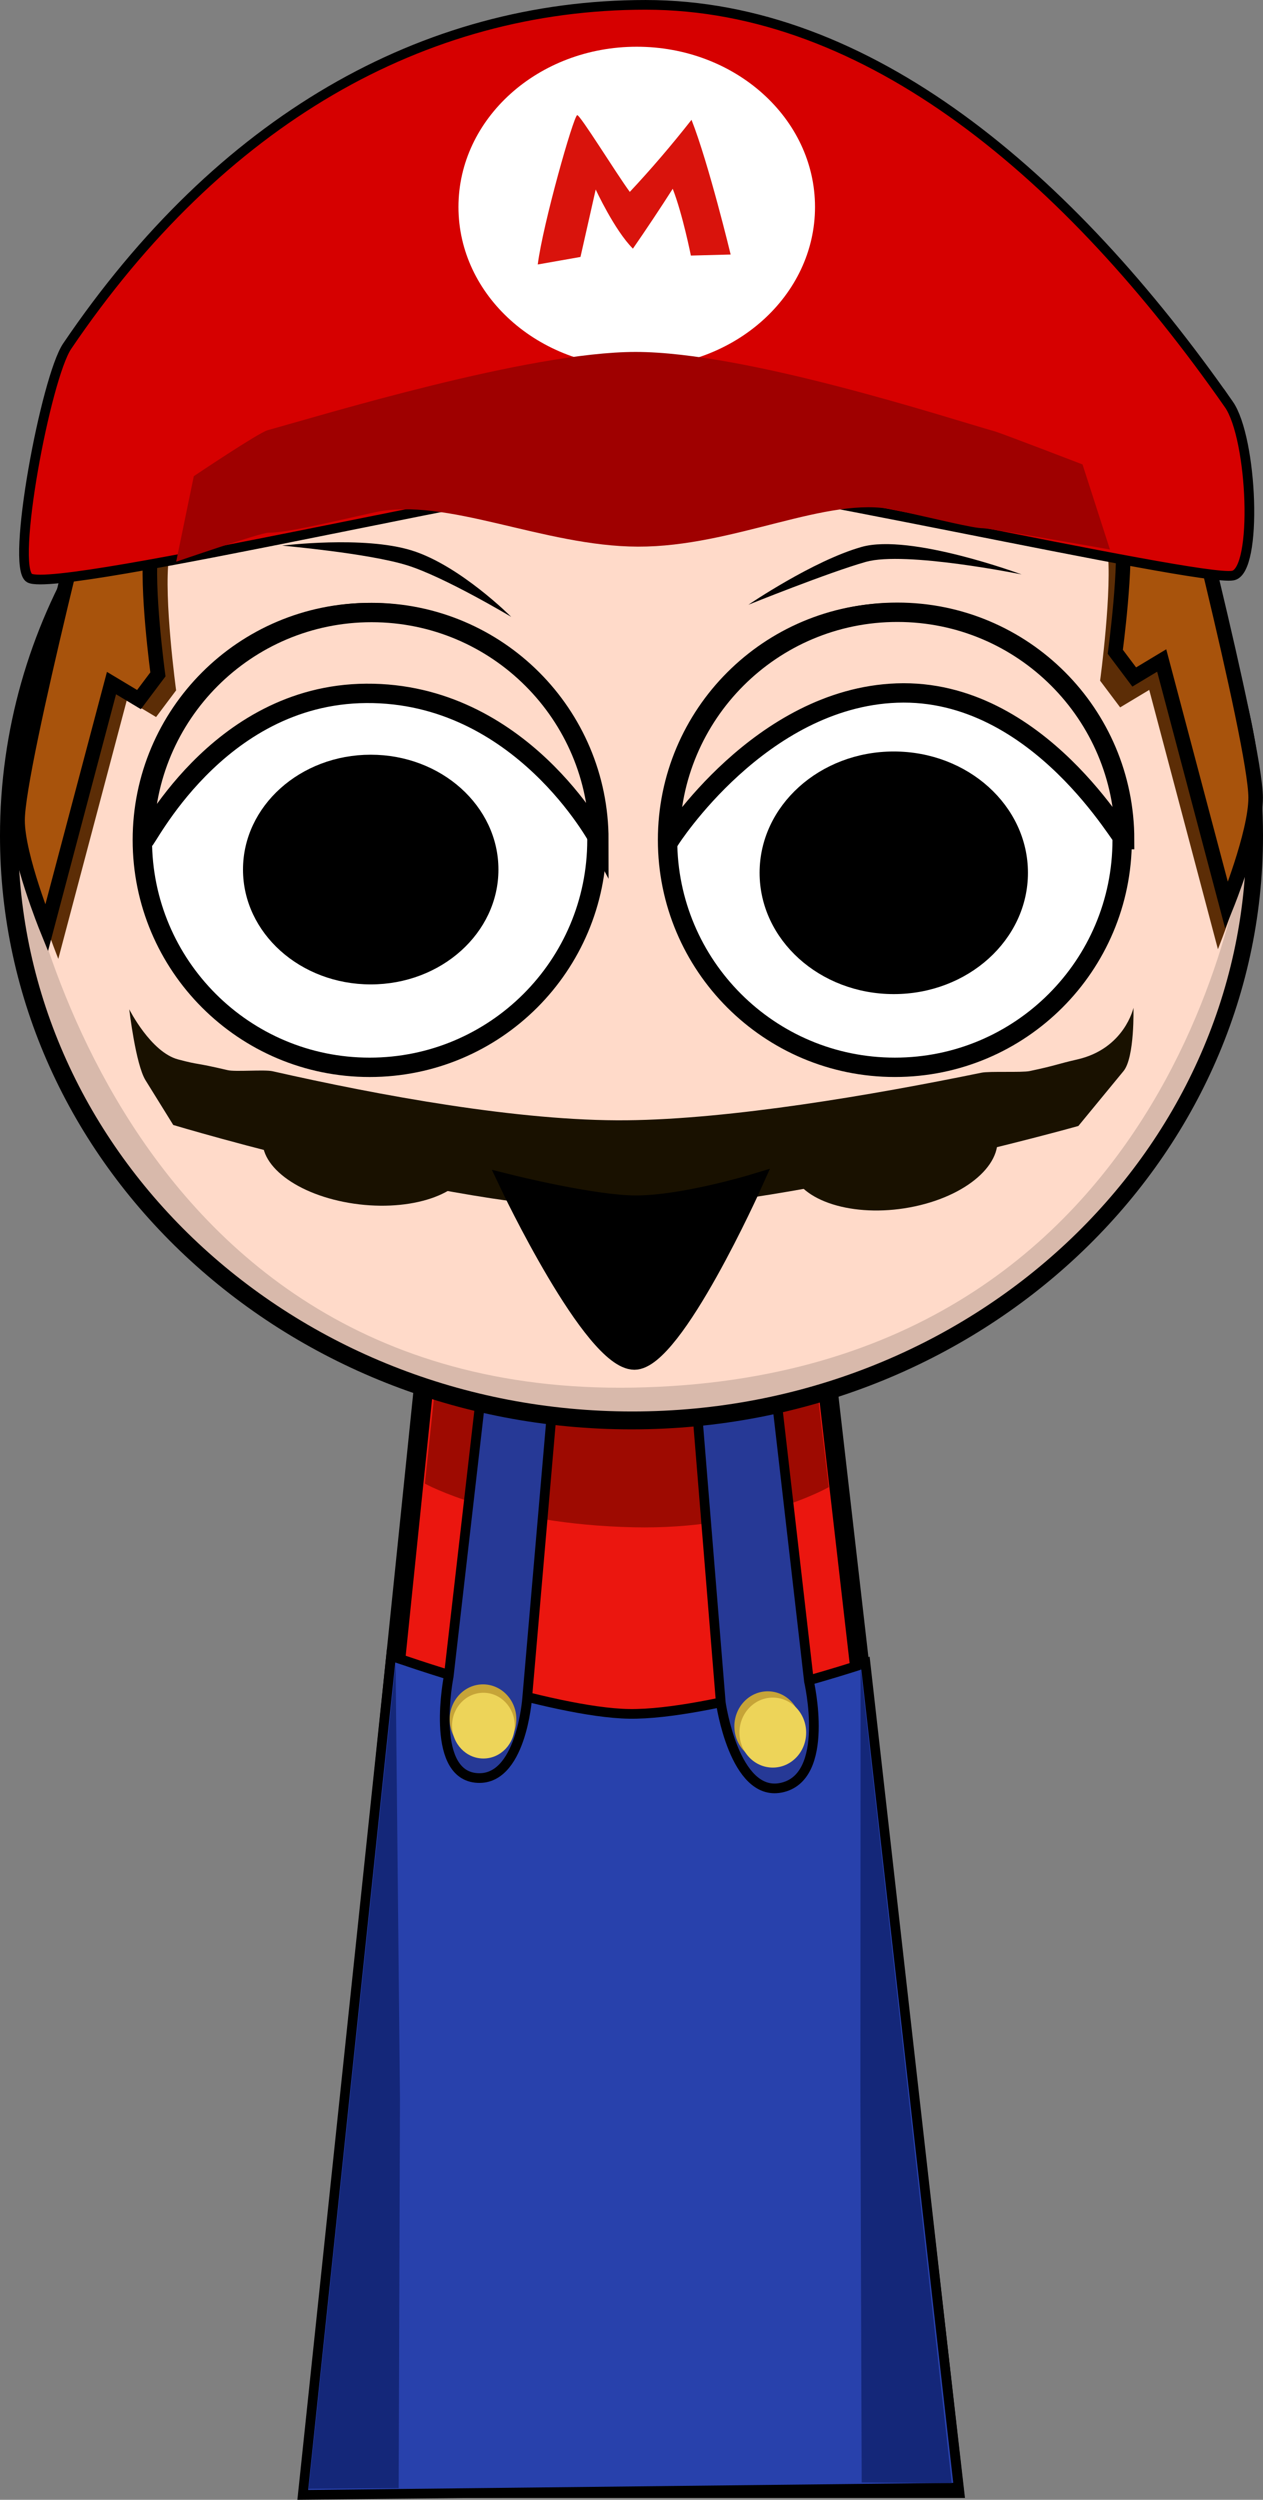 <svg version="1.1" xmlns="http://www.w3.org/2000/svg" xmlns:xlink="http://www.w3.org/1999/xlink" width="130.474" height="258.162" viewBox="0,0,130.474,258.162"><rect x="0" y="0" width="130.474" height="258.162" fill="#808080" stroke="none"/><g transform="translate(-254.523,-50.49)"><g data-paper-data="{&quot;isPaintingLayer&quot;:true}" stroke-linejoin="miter" stroke-miterlimit="10" stroke-dasharray="" stroke-dashoffset="0" style="mix-blend-mode: normal"><path d="M286.587,307.459l13.574,-132l37.783,0.158l15.143,131.842z" data-paper-data="{&quot;index&quot;:null}" fill="#eb160f" fill-rule="nonzero" stroke="#000000" stroke-width="2" stroke-linecap="butt"/><path d="M340.137,204.072c0,0 -7.676,4.425 -20.16,4.146c-14.044,-0.314 -21.559,-4.51 -21.559,-4.51l2.767,-26.106l35.831,0.142l3.121,26.328z" data-paper-data="{&quot;index&quot;:null}" fill="#9e0a01" fill-rule="nonzero" stroke="#000000" stroke-width="0" stroke-linecap="butt"/><path d="M285.8,308.146l9.125,-86.65c0,0 16.536,5.867 24.591,5.99c8.275,0.127 24.415,-5.24 24.415,-5.24l9.625,85.15z" data-paper-data="{&quot;index&quot;:null}" fill="#2841ac" fill-rule="nonzero" stroke="#000000" stroke-width="1" stroke-linecap="butt"/><path d="M303.649,234.094c-4.754,-0.527 -2.774,-10.473 -2.774,-10.473l3.5,-30.462l7.331,1.111l-2.722,31.573c0,0 -0.615,8.773 -5.334,8.251z" data-paper-data="{&quot;index&quot;:null}" fill="#263996" fill-rule="nonzero" stroke="#000000" stroke-width="1" stroke-linecap="butt"/><path d="M335.175,235.122c-4.801,0.925 -6.189,-8.778 -6.189,-8.778l-2.611,-32.129l8.219,-0.556l3.5,30.462c0,0 2.307,9.994 -2.919,11.001z" data-paper-data="{&quot;index&quot;:null}" fill="#263996" fill-rule="nonzero" stroke="#000000" stroke-width="1" stroke-linecap="butt"/><path d="M378.062,104.84c0.011,0.059 -119.655,2.951 -119.403,2.418c2.478,-5.25 3.116,-16.012 14.378,-27.968c8.211,-8.717 20.103,-20.318 52.161,-19.807c21.58,0.652 30.256,10.452 37.903,17.321c14.163,12.722 14.589,26.08 14.961,28.037z" data-paper-data="{&quot;index&quot;:null}" fill="#a8530c" fill-rule="nonzero" stroke="none" stroke-width="1.5" stroke-linecap="butt"/><path d="M319.76,197.104c-35.477,0 -64.237,-26.996 -64.237,-60.298c0,-21.505 11.993,-40.381 30.044,-51.056c9.902,-5.855 22.441,-8.861 35.964,-8.757c13.524,0.104 32.224,7.537 33.309,9.292c17.555,10.763 29.157,29.37 29.157,50.521c0,33.302 -28.76,60.298 -64.237,60.298z" data-paper-data="{&quot;index&quot;:null}" fill="#ffdac9" fill-rule="nonzero" stroke="#000000" stroke-width="2" stroke-linecap="butt"/><path d="M319.837,196.257c-35.035,0 -63.437,-26.594 -63.437,-59.398c0,-1.019 7.95,57.904 63.514,56.934c58.154,-1.015 63.36,-57.662 63.36,-56.934c0,32.805 -28.402,59.398 -63.437,59.398z" data-paper-data="{&quot;index&quot;:null}" fill="#d8b9ab" fill-rule="nonzero" stroke="#000000" stroke-width="0" stroke-linecap="butt"/><path d="M373.245,121.738l-3.005,1.805l-2.071,-2.756c0,0 1.302,-9.575 0.742,-13.704c-0.631,-4.649 -4.34,-12.814 -4.34,-12.814h9.525c0,0 9.419,36.44 9.419,42.469c0,3.939 -3.175,11.778 -3.175,11.778z" data-paper-data="{&quot;index&quot;:null}" fill="#5c2d06" fill-rule="nonzero" stroke="#000000" stroke-width="0" stroke-linecap="butt"/><path d="M346.966,160.715c-12.968,0 -23.481,-10.513 -23.481,-23.481c0,-12.968 10.513,-23.481 23.481,-23.481c12.968,0 23.481,10.513 23.481,23.481c0,12.968 -10.513,23.481 -23.481,23.481z" data-paper-data="{&quot;index&quot;:null}" fill="#ffffff" fill-rule="nonzero" stroke="#000000" stroke-width="2" stroke-linecap="butt"/><path d="M374.533,118.701l-2.839,1.705l-1.957,-2.605c0,0 1.23,-9.048 0.701,-12.949c-0.596,-4.393 -4.101,-12.108 -4.101,-12.108h9c0,0 8.9,34.431 8.9,40.129c0,3.721 -3,11.129 -3,11.129z" data-paper-data="{&quot;index&quot;:null}" fill="#a8530c" fill-rule="nonzero" stroke="#000000" stroke-width="1.5" stroke-linecap="butt"/><path d="M360.715,140.626c0,6.919 -6.206,12.528 -13.861,12.528c-7.655,0 -13.861,-5.609 -13.861,-12.528c0,-6.919 6.206,-12.528 13.861,-12.528c7.655,0 13.861,5.609 13.861,12.528z" data-paper-data="{&quot;index&quot;:null}" fill="#000000" fill-rule="nonzero" stroke="none" stroke-width="0" stroke-linecap="butt"/><path d="M269.227,137.235c0,-12.968 10.513,-23.481 23.481,-23.481c12.968,0 23.481,10.513 23.481,23.481c0,12.968 -10.513,23.481 -23.481,23.481c-12.968,0 -23.481,-10.513 -23.481,-23.481z" data-paper-data="{&quot;index&quot;:null}" fill="#ffffff" fill-rule="nonzero" stroke="#000000" stroke-width="2" stroke-linecap="butt"/><path d="M279.626,140.292c0,-6.551 5.907,-11.861 13.194,-11.861c7.287,0 13.194,5.31 13.194,11.861c0,6.551 -5.907,11.861 -13.194,11.861c-7.287,0 -13.194,-5.31 -13.194,-11.861z" data-paper-data="{&quot;index&quot;:null}" fill="#000000" fill-rule="nonzero" stroke="none" stroke-width="0" stroke-linecap="butt"/><path d="M343.967,108.517c-3.883,1.1 -12.132,4.429 -12.132,4.429c0,0 6.667,-4.547 11.695,-5.972c5.029,-1.425 16.528,2.839 16.528,2.839c0,0 -12.033,-2.446 -16.091,-1.296z" data-paper-data="{&quot;index&quot;:null}" fill="#000000" fill-rule="nonzero" stroke="none" stroke-width="0" stroke-linecap="butt"/><path d="M296.583,108.87c-4.028,-1.252 -12.919,-2.03 -12.919,-2.03c0,0 8.404,-1.053 13.395,0.499c4.991,1.551 10.275,6.858 10.275,6.858c0,0 -6.897,-4.129 -10.752,-5.327z" data-paper-data="{&quot;index&quot;:null}" fill="#000000" fill-rule="nonzero" stroke="none" stroke-width="0" stroke-linecap="butt"/><path d="M260.546,149.514c0,0 -3.175,-7.839 -3.175,-11.778c0,-6.029 9.419,-42.469 9.419,-42.469h9.525c0,0 -3.709,8.165 -4.34,12.814c-0.56,4.129 0.742,13.704 0.742,13.704l-2.071,2.756l-3.005,-1.805z" data-paper-data="{&quot;index&quot;:null}" fill="#5c2d06" fill-rule="nonzero" stroke="#000000" stroke-width="0" stroke-linecap="butt"/><path d="M259.337,146.335c0,0 -3,-7.407 -3,-11.129c0,-5.697 8.9,-40.129 8.9,-40.129h9c0,0 -3.505,7.715 -4.101,12.108c-0.529,3.901 0.701,12.949 0.701,12.949l-1.957,2.605l-2.839,-1.705z" data-paper-data="{&quot;index&quot;:null}" fill="#a8530c" fill-rule="nonzero" stroke="#000000" stroke-width="1.5" stroke-linecap="butt"/><path d="M370.702,137.201c0,0.617 -8.799,-15.675 -23.528,-15.139c-14.114,0.514 -23.433,15.139 -23.433,15.139c0,-12.968 10.513,-23.481 23.481,-23.481c12.968,0 23.481,10.513 23.481,23.481z" data-paper-data="{&quot;index&quot;:null}" fill="#ffdac9" fill-rule="nonzero" stroke="#000000" stroke-width="2" stroke-linecap="butt"/><path d="M292.354,122.096c-15.553,0.106 -22.925,15.737 -22.925,15.131c0,-12.968 10.513,-23.481 23.481,-23.481c12.968,0 23.481,10.513 23.481,23.481c0,0 -8.084,-15.24 -24.036,-15.131z" data-paper-data="{&quot;index&quot;:null}" fill="#ffdac9" fill-rule="nonzero" stroke="#000000" stroke-width="2" stroke-linecap="butt"/><path d="M381.462,92.24c2.467,3.53 3.023,17.213 0.423,17.692c-3.611,0.665 -52.484,-10.525 -60.923,-10.525c-8.106,0 -60.414,12.439 -63.391,10.781c-1.991,-1.109 1.692,-20.701 3.891,-23.947c15.813,-23.345 36.813,-35.25 59.75,-35.25c22.979,0 43.729,17.607 60.25,41.25z" data-paper-data="{&quot;index&quot;:null}" fill="#d60000" fill-rule="nonzero" stroke="#000000" stroke-width="1" stroke-linecap="butt"/><path d="M320.301,55.316c10.171,0 18.417,7.409 18.417,16.55c0,9.14 -8.245,16.55 -18.417,16.55c-10.171,0 -18.417,-7.409 -18.417,-16.55c0,-9.14 8.245,-16.55 18.417,-16.55z" data-paper-data="{&quot;index&quot;:null}" fill="#ffffff" fill-rule="nonzero" stroke="none" stroke-width="0" stroke-linecap="butt"/><path d="M304.421,224.439c1.903,0 3.446,1.618 3.446,3.614c0,1.996 -1.543,3.614 -3.446,3.614c-1.903,0 -3.446,-1.618 -3.446,-3.614c0,-1.996 1.543,-3.614 3.446,-3.614z" data-paper-data="{&quot;index&quot;:null}" fill="#c6a438" fill-rule="nonzero" stroke="none" stroke-width="0" stroke-linecap="butt"/><path d="M333.832,225.156c1.903,0 3.446,1.618 3.446,3.614c0,1.996 -1.543,3.614 -3.446,3.614c-1.903,0 -3.446,-1.618 -3.446,-3.614c0,-1.996 1.543,-3.614 3.446,-3.614z" data-paper-data="{&quot;index&quot;:null}" fill="#c6a438" fill-rule="nonzero" stroke="none" stroke-width="0" stroke-linecap="butt"/><path d="M356.099,105.045c-1.078,-0.003 -4.447,-0.873 -9.2,-1.905c-6.894,-1.497 -16.533,3.832 -26.479,3.804c-9.759,-0.027 -19.821,-5.181 -27.234,-3.535c-5.121,1.137 -9.057,2.1 -10.945,2.095c-0.8,-0.002 -9.518,2.997 -9.518,2.997l1.821,-8.833c0,0 6.676,-4.486 7.626,-4.748c5.707,-1.574 26.98,-8.085 38.017,-8.085c11.427,0 32.25,6.832 37.13,8.211c0.654,0.185 9.036,3.408 9.036,3.408l2.833,8.786c0,0 -12.361,-2.192 -13.089,-2.194z" data-paper-data="{&quot;index&quot;:null}" fill="#9f0000" fill-rule="nonzero" stroke="#000000" stroke-width="0" stroke-linecap="butt"/><path d="M310.075,77.805c0.533,-4.196 3.67,-15.229 4.07,-15.422c0.257,-0.124 4.032,6.011 5.439,7.925c2.185,-2.332 4.31,-4.814 6.376,-7.445c1.785,4.54 4.043,13.912 4.043,13.912l-4.11,0.109c0,0 -0.848,-4.264 -1.874,-6.897c-1.188,1.867 -2.764,4.236 -4.113,6.182c-1.91,-1.911 -3.844,-6.109 -3.844,-6.109l-1.572,6.965l-4.416,0.779z" data-paper-data="{&quot;index&quot;:null}" fill="#d9130c" fill-rule="evenodd" stroke="none" stroke-width="1" stroke-linecap="butt"/><path d="M334.357,225.806c1.903,0 3.446,1.618 3.446,3.614c0,1.996 -1.543,3.614 -3.446,3.614c-1.903,0 -3.446,-1.618 -3.446,-3.614c0,-1.996 1.543,-3.614 3.446,-3.614z" data-paper-data="{&quot;index&quot;:null}" fill="#edd459" fill-rule="nonzero" stroke="none" stroke-width="0" stroke-linecap="butt"/><path d="M304.461,225.306c1.788,0 3.237,1.52 3.237,3.395c0,1.875 -1.449,3.395 -3.237,3.395c-1.788,0 -3.237,-1.52 -3.237,-3.395c0,-1.875 1.449,-3.395 3.237,-3.395z" data-paper-data="{&quot;index&quot;:null}" fill="#edd459" fill-rule="nonzero" stroke="none" stroke-width="0" stroke-linecap="butt"/><path d="M343.54,306.859l-0.133,-40.233l0.022,-43.933l9.411,84.233z" data-paper-data="{&quot;index&quot;:null}" fill="#142779" fill-rule="nonzero" stroke="none" stroke-width="0" stroke-linecap="butt"/><path d="M286.407,307.513l8.983,-85.162l0.451,44.862l-0.133,40.233z" data-paper-data="{&quot;index&quot;:null}" fill="#142779" fill-rule="nonzero" stroke="none" stroke-width="0" stroke-linecap="butt"/><path d="M365.921,166.774c0,0 -29.012,8.136 -46.284,8.63c-16.619,0.476 -47.216,-8.734 -47.216,-8.734c0,0 -1.89,-3.046 -2.866,-4.621c-1.021,-1.647 -1.679,-7.325 -1.679,-7.325c0,0 2.22,4.426 5.049,5.176c2.397,0.635 1.401,0.237 5.139,1.113c0.774,0.181 3.792,-0.079 4.607,0.105c11.013,2.495 25.519,5.179 36.581,5.067c10.784,-0.109 25.316,-2.589 36.669,-4.914c0.82,-0.168 4.18,-0.002 4.964,-0.167c2.775,-0.585 2.753,-0.704 4.931,-1.203c4.885,-1.12 5.798,-5.331 5.798,-5.331c0,0 0.142,5.115 -1.028,6.537c-1.41,1.714 -4.665,5.669 -4.665,5.669z" data-paper-data="{&quot;index&quot;:null}" fill="#191100" fill-rule="nonzero" stroke="none" stroke-width="0" stroke-linecap="butt"/><path d="M344.671,163.663c5.794,-1.238 11.468,0.313 12.672,3.465c1.204,3.152 -2.517,6.711 -8.311,7.949c-5.794,1.238 -11.468,-0.313 -12.672,-3.465c-1.204,-3.152 2.517,-6.711 8.311,-7.949z" data-paper-data="{&quot;index&quot;:null}" fill="#191100" fill-rule="nonzero" stroke="none" stroke-width="0" stroke-linecap="butt"/><path d="M308.516,173.073c-0.132,-3.41 4.644,-6.289 10.667,-6.43c6.023,-0.141 11.013,2.508 11.146,5.918c0.132,3.41 -4.644,6.289 -10.667,6.43c-6.023,0.141 -11.013,-2.508 -11.146,-5.918z" data-paper-data="{&quot;index&quot;:null}" fill="#191100" fill-rule="nonzero" stroke="none" stroke-width="0" stroke-linecap="butt"/><path d="M294.281,163.695c5.859,1.008 9.776,4.291 8.75,7.333c-1.026,3.043 -6.607,4.692 -12.466,3.685c-5.859,-1.008 -9.776,-4.291 -8.75,-7.333c1.026,-3.043 6.607,-4.692 12.466,-3.685z" data-paper-data="{&quot;index&quot;:null}" fill="#191100" fill-rule="nonzero" stroke="none" stroke-width="0" stroke-linecap="butt"/><path d="M307.143,172.781c0,0 8.647,2.167 13.078,2.167c4.86,0 12.032,-2.167 12.032,-2.167c0,0 -8.145,18.167 -12.192,18.167c-4.307,0 -12.918,-18.167 -12.918,-18.167z" data-paper-data="{&quot;index&quot;:null}" fill="#000000" fill-rule="nonzero" stroke="#000000" stroke-width="2" stroke-linecap="round"/></g></g></svg>
